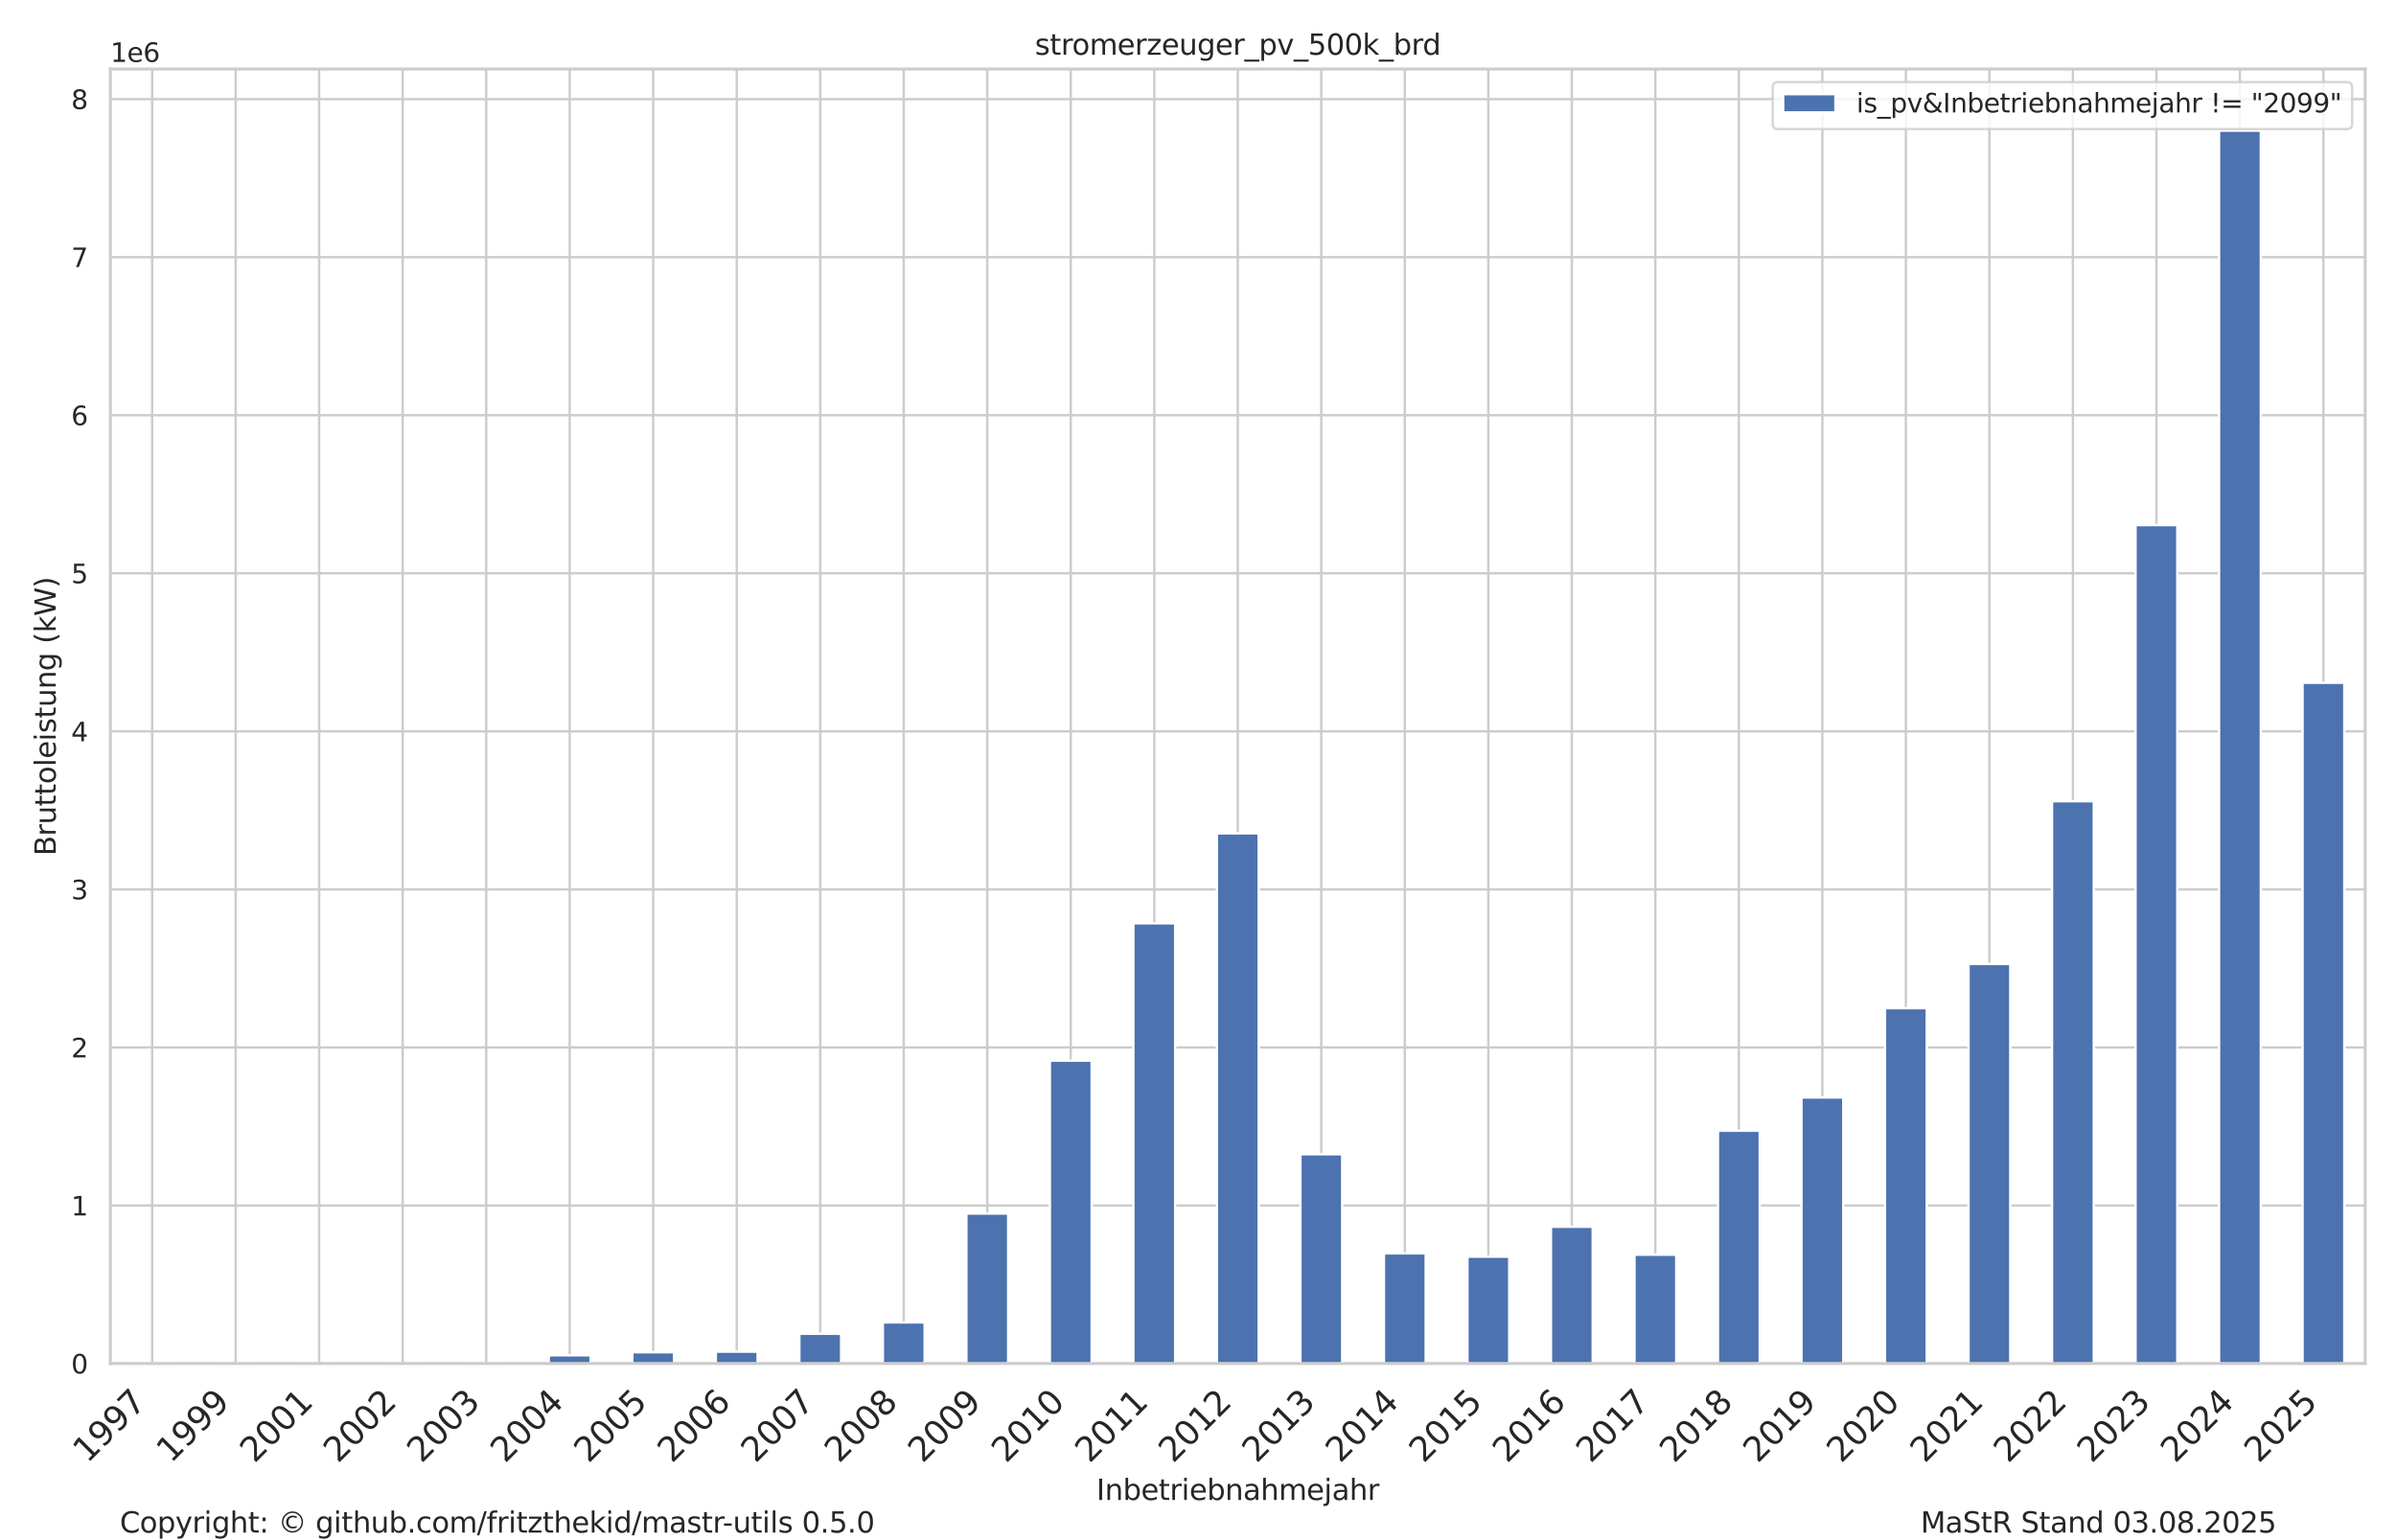 <?xml version="1.0" encoding="UTF-8" standalone="no"?>
<!DOCTYPE svg PUBLIC "-//W3C//DTD SVG 1.1//EN" "http://www.w3.org/Graphics/SVG/1.1/DTD/svg11.dtd">
<svg xmlns:xlink="http://www.w3.org/1999/xlink" width="1008pt" height="648pt" viewBox="0 0 1008 648" xmlns="http://www.w3.org/2000/svg" version="1.1">
 <defs>
  <style type="text/css">*{stroke-linejoin: round; stroke-linecap: butt}</style>
 </defs>
 <g id="figure_1">
  <g id="patch_1">
   <path d="M 0 648  L 1008 648  L 1008 0  L 0 0  z " style="fill: #ffffff"/>
  </g>
  <g id="axes_1">
   <g id="patch_2">
    <path d="M 46.44 573.705  L 995.04 573.705  L 995.04 29.04  L 46.44 29.04  z " style="fill: #ffffff"/>
   </g>
   <g id="matplotlib.axis_1">
    <g id="xtick_1">
     <g id="line2d_1">
      <path d="M 64.007 573.705  L 64.007 29.04  " clip-path="url(#p745d08aa2e)" style="fill: none; stroke: #cccccc; stroke-linecap: round"/>
     </g>
     <g id="text_1">
      <!-- 1997 -->
      <g style="fill: #262626" transform="translate(36.754 615.922) rotate(-45) scale(0.14 -0.14)">
       <defs>
        <path id="DejaVuSans-31" d="M 794 531  L 1825 531  L 1825 4091  L 703 3866  L 703 4441  L 1819 4666  L 2450 4666  L 2450 531  L 3481 531  L 3481 0  L 794 0  L 794 531  z " transform="scale(0.016)"/>
        <path id="DejaVuSans-39" d="M 703 97  L 703 672  Q 941 559 1184 500  Q 1428 441 1663 441  Q 2288 441 2617 861  Q 2947 1281 2994 2138  Q 2813 1869 2534 1725  Q 2256 1581 1919 1581  Q 1219 1581 811 2004  Q 403 2428 403 3163  Q 403 3881 828 4315  Q 1253 4750 1959 4750  Q 2769 4750 3195 4129  Q 3622 3509 3622 2328  Q 3622 1225 3098 567  Q 2575 -91 1691 -91  Q 1453 -91 1209 -44  Q 966 3 703 97  z M 1959 2075  Q 2384 2075 2632 2365  Q 2881 2656 2881 3163  Q 2881 3666 2632 3958  Q 2384 4250 1959 4250  Q 1534 4250 1286 3958  Q 1038 3666 1038 3163  Q 1038 2656 1286 2365  Q 1534 2075 1959 2075  z " transform="scale(0.016)"/>
        <path id="DejaVuSans-37" d="M 525 4666  L 3525 4666  L 3525 4397  L 1831 0  L 1172 0  L 2766 4134  L 525 4134  L 525 4666  z " transform="scale(0.016)"/>
       </defs>
       <use xlink:href="#DejaVuSans-31"/>
       <use xlink:href="#DejaVuSans-39" transform="translate(63.623 0)"/>
       <use xlink:href="#DejaVuSans-39" transform="translate(127.246 0)"/>
       <use xlink:href="#DejaVuSans-37" transform="translate(190.869 0)"/>
      </g>
     </g>
    </g>
    <g id="xtick_2">
     <g id="line2d_2">
      <path d="M 99.14 573.705  L 99.14 29.04  " clip-path="url(#p745d08aa2e)" style="fill: none; stroke: #cccccc; stroke-linecap: round"/>
     </g>
     <g id="text_2">
      <!-- 1999 -->
      <g style="fill: #262626" transform="translate(71.887 615.922) rotate(-45) scale(0.14 -0.14)">
       <use xlink:href="#DejaVuSans-31"/>
       <use xlink:href="#DejaVuSans-39" transform="translate(63.623 0)"/>
       <use xlink:href="#DejaVuSans-39" transform="translate(127.246 0)"/>
       <use xlink:href="#DejaVuSans-39" transform="translate(190.869 0)"/>
      </g>
     </g>
    </g>
    <g id="xtick_3">
     <g id="line2d_3">
      <path d="M 134.273 573.705  L 134.273 29.04  " clip-path="url(#p745d08aa2e)" style="fill: none; stroke: #cccccc; stroke-linecap: round"/>
     </g>
     <g id="text_3">
      <!-- 2001 -->
      <g style="fill: #262626" transform="translate(107.02 615.922) rotate(-45) scale(0.14 -0.14)">
       <defs>
        <path id="DejaVuSans-32" d="M 1228 531  L 3431 531  L 3431 0  L 469 0  L 469 531  Q 828 903 1448 1529  Q 2069 2156 2228 2338  Q 2531 2678 2651 2914  Q 2772 3150 2772 3378  Q 2772 3750 2511 3984  Q 2250 4219 1831 4219  Q 1534 4219 1204 4116  Q 875 4013 500 3803  L 500 4441  Q 881 4594 1212 4672  Q 1544 4750 1819 4750  Q 2544 4750 2975 4387  Q 3406 4025 3406 3419  Q 3406 3131 3298 2873  Q 3191 2616 2906 2266  Q 2828 2175 2409 1742  Q 1991 1309 1228 531  z " transform="scale(0.016)"/>
        <path id="DejaVuSans-30" d="M 2034 4250  Q 1547 4250 1301 3770  Q 1056 3291 1056 2328  Q 1056 1369 1301 889  Q 1547 409 2034 409  Q 2525 409 2770 889  Q 3016 1369 3016 2328  Q 3016 3291 2770 3770  Q 2525 4250 2034 4250  z M 2034 4750  Q 2819 4750 3233 4129  Q 3647 3509 3647 2328  Q 3647 1150 3233 529  Q 2819 -91 2034 -91  Q 1250 -91 836 529  Q 422 1150 422 2328  Q 422 3509 836 4129  Q 1250 4750 2034 4750  z " transform="scale(0.016)"/>
       </defs>
       <use xlink:href="#DejaVuSans-32"/>
       <use xlink:href="#DejaVuSans-30" transform="translate(63.623 0)"/>
       <use xlink:href="#DejaVuSans-30" transform="translate(127.246 0)"/>
       <use xlink:href="#DejaVuSans-31" transform="translate(190.869 0)"/>
      </g>
     </g>
    </g>
    <g id="xtick_4">
     <g id="line2d_4">
      <path d="M 169.407 573.705  L 169.407 29.04  " clip-path="url(#p745d08aa2e)" style="fill: none; stroke: #cccccc; stroke-linecap: round"/>
     </g>
     <g id="text_4">
      <!-- 2002 -->
      <g style="fill: #262626" transform="translate(142.154 615.922) rotate(-45) scale(0.14 -0.14)">
       <use xlink:href="#DejaVuSans-32"/>
       <use xlink:href="#DejaVuSans-30" transform="translate(63.623 0)"/>
       <use xlink:href="#DejaVuSans-30" transform="translate(127.246 0)"/>
       <use xlink:href="#DejaVuSans-32" transform="translate(190.869 0)"/>
      </g>
     </g>
    </g>
    <g id="xtick_5">
     <g id="line2d_5">
      <path d="M 204.54 573.705  L 204.54 29.04  " clip-path="url(#p745d08aa2e)" style="fill: none; stroke: #cccccc; stroke-linecap: round"/>
     </g>
     <g id="text_5">
      <!-- 2003 -->
      <g style="fill: #262626" transform="translate(177.287 615.922) rotate(-45) scale(0.14 -0.14)">
       <defs>
        <path id="DejaVuSans-33" d="M 2597 2516  Q 3050 2419 3304 2112  Q 3559 1806 3559 1356  Q 3559 666 3084 287  Q 2609 -91 1734 -91  Q 1441 -91 1130 -33  Q 819 25 488 141  L 488 750  Q 750 597 1062 519  Q 1375 441 1716 441  Q 2309 441 2620 675  Q 2931 909 2931 1356  Q 2931 1769 2642 2001  Q 2353 2234 1838 2234  L 1294 2234  L 1294 2753  L 1863 2753  Q 2328 2753 2575 2939  Q 2822 3125 2822 3475  Q 2822 3834 2567 4026  Q 2313 4219 1838 4219  Q 1578 4219 1281 4162  Q 984 4106 628 3988  L 628 4550  Q 988 4650 1302 4700  Q 1616 4750 1894 4750  Q 2613 4750 3031 4423  Q 3450 4097 3450 3541  Q 3450 3153 3228 2886  Q 3006 2619 2597 2516  z " transform="scale(0.016)"/>
       </defs>
       <use xlink:href="#DejaVuSans-32"/>
       <use xlink:href="#DejaVuSans-30" transform="translate(63.623 0)"/>
       <use xlink:href="#DejaVuSans-30" transform="translate(127.246 0)"/>
       <use xlink:href="#DejaVuSans-33" transform="translate(190.869 0)"/>
      </g>
     </g>
    </g>
    <g id="xtick_6">
     <g id="line2d_6">
      <path d="M 239.673 573.705  L 239.673 29.04  " clip-path="url(#p745d08aa2e)" style="fill: none; stroke: #cccccc; stroke-linecap: round"/>
     </g>
     <g id="text_6">
      <!-- 2004 -->
      <g style="fill: #262626" transform="translate(212.42 615.922) rotate(-45) scale(0.14 -0.14)">
       <defs>
        <path id="DejaVuSans-34" d="M 2419 4116  L 825 1625  L 2419 1625  L 2419 4116  z M 2253 4666  L 3047 4666  L 3047 1625  L 3713 1625  L 3713 1100  L 3047 1100  L 3047 0  L 2419 0  L 2419 1100  L 313 1100  L 313 1709  L 2253 4666  z " transform="scale(0.016)"/>
       </defs>
       <use xlink:href="#DejaVuSans-32"/>
       <use xlink:href="#DejaVuSans-30" transform="translate(63.623 0)"/>
       <use xlink:href="#DejaVuSans-30" transform="translate(127.246 0)"/>
       <use xlink:href="#DejaVuSans-34" transform="translate(190.869 0)"/>
      </g>
     </g>
    </g>
    <g id="xtick_7">
     <g id="line2d_7">
      <path d="M 274.807 573.705  L 274.807 29.04  " clip-path="url(#p745d08aa2e)" style="fill: none; stroke: #cccccc; stroke-linecap: round"/>
     </g>
     <g id="text_7">
      <!-- 2005 -->
      <g style="fill: #262626" transform="translate(247.554 615.922) rotate(-45) scale(0.14 -0.14)">
       <defs>
        <path id="DejaVuSans-35" d="M 691 4666  L 3169 4666  L 3169 4134  L 1269 4134  L 1269 2991  Q 1406 3038 1543 3061  Q 1681 3084 1819 3084  Q 2600 3084 3056 2656  Q 3513 2228 3513 1497  Q 3513 744 3044 326  Q 2575 -91 1722 -91  Q 1428 -91 1123 -41  Q 819 9 494 109  L 494 744  Q 775 591 1075 516  Q 1375 441 1709 441  Q 2250 441 2565 725  Q 2881 1009 2881 1497  Q 2881 1984 2565 2268  Q 2250 2553 1709 2553  Q 1456 2553 1204 2497  Q 953 2441 691 2322  L 691 4666  z " transform="scale(0.016)"/>
       </defs>
       <use xlink:href="#DejaVuSans-32"/>
       <use xlink:href="#DejaVuSans-30" transform="translate(63.623 0)"/>
       <use xlink:href="#DejaVuSans-30" transform="translate(127.246 0)"/>
       <use xlink:href="#DejaVuSans-35" transform="translate(190.869 0)"/>
      </g>
     </g>
    </g>
    <g id="xtick_8">
     <g id="line2d_8">
      <path d="M 309.94 573.705  L 309.94 29.04  " clip-path="url(#p745d08aa2e)" style="fill: none; stroke: #cccccc; stroke-linecap: round"/>
     </g>
     <g id="text_8">
      <!-- 2006 -->
      <g style="fill: #262626" transform="translate(282.687 615.922) rotate(-45) scale(0.14 -0.14)">
       <defs>
        <path id="DejaVuSans-36" d="M 2113 2584  Q 1688 2584 1439 2293  Q 1191 2003 1191 1497  Q 1191 994 1439 701  Q 1688 409 2113 409  Q 2538 409 2786 701  Q 3034 994 3034 1497  Q 3034 2003 2786 2293  Q 2538 2584 2113 2584  z M 3366 4563  L 3366 3988  Q 3128 4100 2886 4159  Q 2644 4219 2406 4219  Q 1781 4219 1451 3797  Q 1122 3375 1075 2522  Q 1259 2794 1537 2939  Q 1816 3084 2150 3084  Q 2853 3084 3261 2657  Q 3669 2231 3669 1497  Q 3669 778 3244 343  Q 2819 -91 2113 -91  Q 1303 -91 875 529  Q 447 1150 447 2328  Q 447 3434 972 4092  Q 1497 4750 2381 4750  Q 2619 4750 2861 4703  Q 3103 4656 3366 4563  z " transform="scale(0.016)"/>
       </defs>
       <use xlink:href="#DejaVuSans-32"/>
       <use xlink:href="#DejaVuSans-30" transform="translate(63.623 0)"/>
       <use xlink:href="#DejaVuSans-30" transform="translate(127.246 0)"/>
       <use xlink:href="#DejaVuSans-36" transform="translate(190.869 0)"/>
      </g>
     </g>
    </g>
    <g id="xtick_9">
     <g id="line2d_9">
      <path d="M 345.073 573.705  L 345.073 29.04  " clip-path="url(#p745d08aa2e)" style="fill: none; stroke: #cccccc; stroke-linecap: round"/>
     </g>
     <g id="text_9">
      <!-- 2007 -->
      <g style="fill: #262626" transform="translate(317.82 615.922) rotate(-45) scale(0.14 -0.14)">
       <use xlink:href="#DejaVuSans-32"/>
       <use xlink:href="#DejaVuSans-30" transform="translate(63.623 0)"/>
       <use xlink:href="#DejaVuSans-30" transform="translate(127.246 0)"/>
       <use xlink:href="#DejaVuSans-37" transform="translate(190.869 0)"/>
      </g>
     </g>
    </g>
    <g id="xtick_10">
     <g id="line2d_10">
      <path d="M 380.207 573.705  L 380.207 29.04  " clip-path="url(#p745d08aa2e)" style="fill: none; stroke: #cccccc; stroke-linecap: round"/>
     </g>
     <g id="text_10">
      <!-- 2008 -->
      <g style="fill: #262626" transform="translate(352.954 615.922) rotate(-45) scale(0.14 -0.14)">
       <defs>
        <path id="DejaVuSans-38" d="M 2034 2216  Q 1584 2216 1326 1975  Q 1069 1734 1069 1313  Q 1069 891 1326 650  Q 1584 409 2034 409  Q 2484 409 2743 651  Q 3003 894 3003 1313  Q 3003 1734 2745 1975  Q 2488 2216 2034 2216  z M 1403 2484  Q 997 2584 770 2862  Q 544 3141 544 3541  Q 544 4100 942 4425  Q 1341 4750 2034 4750  Q 2731 4750 3128 4425  Q 3525 4100 3525 3541  Q 3525 3141 3298 2862  Q 3072 2584 2669 2484  Q 3125 2378 3379 2068  Q 3634 1759 3634 1313  Q 3634 634 3220 271  Q 2806 -91 2034 -91  Q 1263 -91 848 271  Q 434 634 434 1313  Q 434 1759 690 2068  Q 947 2378 1403 2484  z M 1172 3481  Q 1172 3119 1398 2916  Q 1625 2713 2034 2713  Q 2441 2713 2670 2916  Q 2900 3119 2900 3481  Q 2900 3844 2670 4047  Q 2441 4250 2034 4250  Q 1625 4250 1398 4047  Q 1172 3844 1172 3481  z " transform="scale(0.016)"/>
       </defs>
       <use xlink:href="#DejaVuSans-32"/>
       <use xlink:href="#DejaVuSans-30" transform="translate(63.623 0)"/>
       <use xlink:href="#DejaVuSans-30" transform="translate(127.246 0)"/>
       <use xlink:href="#DejaVuSans-38" transform="translate(190.869 0)"/>
      </g>
     </g>
    </g>
    <g id="xtick_11">
     <g id="line2d_11">
      <path d="M 415.34 573.705  L 415.34 29.04  " clip-path="url(#p745d08aa2e)" style="fill: none; stroke: #cccccc; stroke-linecap: round"/>
     </g>
     <g id="text_11">
      <!-- 2009 -->
      <g style="fill: #262626" transform="translate(388.087 615.922) rotate(-45) scale(0.14 -0.14)">
       <use xlink:href="#DejaVuSans-32"/>
       <use xlink:href="#DejaVuSans-30" transform="translate(63.623 0)"/>
       <use xlink:href="#DejaVuSans-30" transform="translate(127.246 0)"/>
       <use xlink:href="#DejaVuSans-39" transform="translate(190.869 0)"/>
      </g>
     </g>
    </g>
    <g id="xtick_12">
     <g id="line2d_12">
      <path d="M 450.473 573.705  L 450.473 29.04  " clip-path="url(#p745d08aa2e)" style="fill: none; stroke: #cccccc; stroke-linecap: round"/>
     </g>
     <g id="text_12">
      <!-- 2010 -->
      <g style="fill: #262626" transform="translate(423.22 615.922) rotate(-45) scale(0.14 -0.14)">
       <use xlink:href="#DejaVuSans-32"/>
       <use xlink:href="#DejaVuSans-30" transform="translate(63.623 0)"/>
       <use xlink:href="#DejaVuSans-31" transform="translate(127.246 0)"/>
       <use xlink:href="#DejaVuSans-30" transform="translate(190.869 0)"/>
      </g>
     </g>
    </g>
    <g id="xtick_13">
     <g id="line2d_13">
      <path d="M 485.607 573.705  L 485.607 29.04  " clip-path="url(#p745d08aa2e)" style="fill: none; stroke: #cccccc; stroke-linecap: round"/>
     </g>
     <g id="text_13">
      <!-- 2011 -->
      <g style="fill: #262626" transform="translate(458.354 615.922) rotate(-45) scale(0.14 -0.14)">
       <use xlink:href="#DejaVuSans-32"/>
       <use xlink:href="#DejaVuSans-30" transform="translate(63.623 0)"/>
       <use xlink:href="#DejaVuSans-31" transform="translate(127.246 0)"/>
       <use xlink:href="#DejaVuSans-31" transform="translate(190.869 0)"/>
      </g>
     </g>
    </g>
    <g id="xtick_14">
     <g id="line2d_14">
      <path d="M 520.74 573.705  L 520.74 29.04  " clip-path="url(#p745d08aa2e)" style="fill: none; stroke: #cccccc; stroke-linecap: round"/>
     </g>
     <g id="text_14">
      <!-- 2012 -->
      <g style="fill: #262626" transform="translate(493.487 615.922) rotate(-45) scale(0.14 -0.14)">
       <use xlink:href="#DejaVuSans-32"/>
       <use xlink:href="#DejaVuSans-30" transform="translate(63.623 0)"/>
       <use xlink:href="#DejaVuSans-31" transform="translate(127.246 0)"/>
       <use xlink:href="#DejaVuSans-32" transform="translate(190.869 0)"/>
      </g>
     </g>
    </g>
    <g id="xtick_15">
     <g id="line2d_15">
      <path d="M 555.873 573.705  L 555.873 29.04  " clip-path="url(#p745d08aa2e)" style="fill: none; stroke: #cccccc; stroke-linecap: round"/>
     </g>
     <g id="text_15">
      <!-- 2013 -->
      <g style="fill: #262626" transform="translate(528.62 615.922) rotate(-45) scale(0.14 -0.14)">
       <use xlink:href="#DejaVuSans-32"/>
       <use xlink:href="#DejaVuSans-30" transform="translate(63.623 0)"/>
       <use xlink:href="#DejaVuSans-31" transform="translate(127.246 0)"/>
       <use xlink:href="#DejaVuSans-33" transform="translate(190.869 0)"/>
      </g>
     </g>
    </g>
    <g id="xtick_16">
     <g id="line2d_16">
      <path d="M 591.007 573.705  L 591.007 29.04  " clip-path="url(#p745d08aa2e)" style="fill: none; stroke: #cccccc; stroke-linecap: round"/>
     </g>
     <g id="text_16">
      <!-- 2014 -->
      <g style="fill: #262626" transform="translate(563.754 615.922) rotate(-45) scale(0.14 -0.14)">
       <use xlink:href="#DejaVuSans-32"/>
       <use xlink:href="#DejaVuSans-30" transform="translate(63.623 0)"/>
       <use xlink:href="#DejaVuSans-31" transform="translate(127.246 0)"/>
       <use xlink:href="#DejaVuSans-34" transform="translate(190.869 0)"/>
      </g>
     </g>
    </g>
    <g id="xtick_17">
     <g id="line2d_17">
      <path d="M 626.14 573.705  L 626.14 29.04  " clip-path="url(#p745d08aa2e)" style="fill: none; stroke: #cccccc; stroke-linecap: round"/>
     </g>
     <g id="text_17">
      <!-- 2015 -->
      <g style="fill: #262626" transform="translate(598.887 615.922) rotate(-45) scale(0.14 -0.14)">
       <use xlink:href="#DejaVuSans-32"/>
       <use xlink:href="#DejaVuSans-30" transform="translate(63.623 0)"/>
       <use xlink:href="#DejaVuSans-31" transform="translate(127.246 0)"/>
       <use xlink:href="#DejaVuSans-35" transform="translate(190.869 0)"/>
      </g>
     </g>
    </g>
    <g id="xtick_18">
     <g id="line2d_18">
      <path d="M 661.273 573.705  L 661.273 29.04  " clip-path="url(#p745d08aa2e)" style="fill: none; stroke: #cccccc; stroke-linecap: round"/>
     </g>
     <g id="text_18">
      <!-- 2016 -->
      <g style="fill: #262626" transform="translate(634.02 615.922) rotate(-45) scale(0.14 -0.14)">
       <use xlink:href="#DejaVuSans-32"/>
       <use xlink:href="#DejaVuSans-30" transform="translate(63.623 0)"/>
       <use xlink:href="#DejaVuSans-31" transform="translate(127.246 0)"/>
       <use xlink:href="#DejaVuSans-36" transform="translate(190.869 0)"/>
      </g>
     </g>
    </g>
    <g id="xtick_19">
     <g id="line2d_19">
      <path d="M 696.407 573.705  L 696.407 29.04  " clip-path="url(#p745d08aa2e)" style="fill: none; stroke: #cccccc; stroke-linecap: round"/>
     </g>
     <g id="text_19">
      <!-- 2017 -->
      <g style="fill: #262626" transform="translate(669.154 615.922) rotate(-45) scale(0.14 -0.14)">
       <use xlink:href="#DejaVuSans-32"/>
       <use xlink:href="#DejaVuSans-30" transform="translate(63.623 0)"/>
       <use xlink:href="#DejaVuSans-31" transform="translate(127.246 0)"/>
       <use xlink:href="#DejaVuSans-37" transform="translate(190.869 0)"/>
      </g>
     </g>
    </g>
    <g id="xtick_20">
     <g id="line2d_20">
      <path d="M 731.54 573.705  L 731.54 29.04  " clip-path="url(#p745d08aa2e)" style="fill: none; stroke: #cccccc; stroke-linecap: round"/>
     </g>
     <g id="text_20">
      <!-- 2018 -->
      <g style="fill: #262626" transform="translate(704.287 615.922) rotate(-45) scale(0.14 -0.14)">
       <use xlink:href="#DejaVuSans-32"/>
       <use xlink:href="#DejaVuSans-30" transform="translate(63.623 0)"/>
       <use xlink:href="#DejaVuSans-31" transform="translate(127.246 0)"/>
       <use xlink:href="#DejaVuSans-38" transform="translate(190.869 0)"/>
      </g>
     </g>
    </g>
    <g id="xtick_21">
     <g id="line2d_21">
      <path d="M 766.673 573.705  L 766.673 29.04  " clip-path="url(#p745d08aa2e)" style="fill: none; stroke: #cccccc; stroke-linecap: round"/>
     </g>
     <g id="text_21">
      <!-- 2019 -->
      <g style="fill: #262626" transform="translate(739.42 615.922) rotate(-45) scale(0.14 -0.14)">
       <use xlink:href="#DejaVuSans-32"/>
       <use xlink:href="#DejaVuSans-30" transform="translate(63.623 0)"/>
       <use xlink:href="#DejaVuSans-31" transform="translate(127.246 0)"/>
       <use xlink:href="#DejaVuSans-39" transform="translate(190.869 0)"/>
      </g>
     </g>
    </g>
    <g id="xtick_22">
     <g id="line2d_22">
      <path d="M 801.807 573.705  L 801.807 29.04  " clip-path="url(#p745d08aa2e)" style="fill: none; stroke: #cccccc; stroke-linecap: round"/>
     </g>
     <g id="text_22">
      <!-- 2020 -->
      <g style="fill: #262626" transform="translate(774.554 615.922) rotate(-45) scale(0.14 -0.14)">
       <use xlink:href="#DejaVuSans-32"/>
       <use xlink:href="#DejaVuSans-30" transform="translate(63.623 0)"/>
       <use xlink:href="#DejaVuSans-32" transform="translate(127.246 0)"/>
       <use xlink:href="#DejaVuSans-30" transform="translate(190.869 0)"/>
      </g>
     </g>
    </g>
    <g id="xtick_23">
     <g id="line2d_23">
      <path d="M 836.94 573.705  L 836.94 29.04  " clip-path="url(#p745d08aa2e)" style="fill: none; stroke: #cccccc; stroke-linecap: round"/>
     </g>
     <g id="text_23">
      <!-- 2021 -->
      <g style="fill: #262626" transform="translate(809.687 615.922) rotate(-45) scale(0.14 -0.14)">
       <use xlink:href="#DejaVuSans-32"/>
       <use xlink:href="#DejaVuSans-30" transform="translate(63.623 0)"/>
       <use xlink:href="#DejaVuSans-32" transform="translate(127.246 0)"/>
       <use xlink:href="#DejaVuSans-31" transform="translate(190.869 0)"/>
      </g>
     </g>
    </g>
    <g id="xtick_24">
     <g id="line2d_24">
      <path d="M 872.073 573.705  L 872.073 29.04  " clip-path="url(#p745d08aa2e)" style="fill: none; stroke: #cccccc; stroke-linecap: round"/>
     </g>
     <g id="text_24">
      <!-- 2022 -->
      <g style="fill: #262626" transform="translate(844.82 615.922) rotate(-45) scale(0.14 -0.14)">
       <use xlink:href="#DejaVuSans-32"/>
       <use xlink:href="#DejaVuSans-30" transform="translate(63.623 0)"/>
       <use xlink:href="#DejaVuSans-32" transform="translate(127.246 0)"/>
       <use xlink:href="#DejaVuSans-32" transform="translate(190.869 0)"/>
      </g>
     </g>
    </g>
    <g id="xtick_25">
     <g id="line2d_25">
      <path d="M 907.207 573.705  L 907.207 29.04  " clip-path="url(#p745d08aa2e)" style="fill: none; stroke: #cccccc; stroke-linecap: round"/>
     </g>
     <g id="text_25">
      <!-- 2023 -->
      <g style="fill: #262626" transform="translate(879.954 615.922) rotate(-45) scale(0.14 -0.14)">
       <use xlink:href="#DejaVuSans-32"/>
       <use xlink:href="#DejaVuSans-30" transform="translate(63.623 0)"/>
       <use xlink:href="#DejaVuSans-32" transform="translate(127.246 0)"/>
       <use xlink:href="#DejaVuSans-33" transform="translate(190.869 0)"/>
      </g>
     </g>
    </g>
    <g id="xtick_26">
     <g id="line2d_26">
      <path d="M 942.34 573.705  L 942.34 29.04  " clip-path="url(#p745d08aa2e)" style="fill: none; stroke: #cccccc; stroke-linecap: round"/>
     </g>
     <g id="text_26">
      <!-- 2024 -->
      <g style="fill: #262626" transform="translate(915.087 615.922) rotate(-45) scale(0.14 -0.14)">
       <use xlink:href="#DejaVuSans-32"/>
       <use xlink:href="#DejaVuSans-30" transform="translate(63.623 0)"/>
       <use xlink:href="#DejaVuSans-32" transform="translate(127.246 0)"/>
       <use xlink:href="#DejaVuSans-34" transform="translate(190.869 0)"/>
      </g>
     </g>
    </g>
    <g id="xtick_27">
     <g id="line2d_27">
      <path d="M 977.473 573.705  L 977.473 29.04  " clip-path="url(#p745d08aa2e)" style="fill: none; stroke: #cccccc; stroke-linecap: round"/>
     </g>
     <g id="text_27">
      <!-- 2025 -->
      <g style="fill: #262626" transform="translate(950.22 615.922) rotate(-45) scale(0.14 -0.14)">
       <use xlink:href="#DejaVuSans-32"/>
       <use xlink:href="#DejaVuSans-30" transform="translate(63.623 0)"/>
       <use xlink:href="#DejaVuSans-32" transform="translate(127.246 0)"/>
       <use xlink:href="#DejaVuSans-35" transform="translate(190.869 0)"/>
      </g>
     </g>
    </g>
    <g id="text_28">
     <!-- Inbetriebnahmejahr -->
     <g style="fill: #262626" transform="translate(461.249 631.099) scale(0.12 -0.12)">
      <defs>
       <path id="DejaVuSans-49" d="M 628 4666  L 1259 4666  L 1259 0  L 628 0  L 628 4666  z " transform="scale(0.016)"/>
       <path id="DejaVuSans-6e" d="M 3513 2113  L 3513 0  L 2938 0  L 2938 2094  Q 2938 2591 2744 2837  Q 2550 3084 2163 3084  Q 1697 3084 1428 2787  Q 1159 2491 1159 1978  L 1159 0  L 581 0  L 581 3500  L 1159 3500  L 1159 2956  Q 1366 3272 1645 3428  Q 1925 3584 2291 3584  Q 2894 3584 3203 3211  Q 3513 2838 3513 2113  z " transform="scale(0.016)"/>
       <path id="DejaVuSans-62" d="M 3116 1747  Q 3116 2381 2855 2742  Q 2594 3103 2138 3103  Q 1681 3103 1420 2742  Q 1159 2381 1159 1747  Q 1159 1113 1420 752  Q 1681 391 2138 391  Q 2594 391 2855 752  Q 3116 1113 3116 1747  z M 1159 2969  Q 1341 3281 1617 3432  Q 1894 3584 2278 3584  Q 2916 3584 3314 3078  Q 3713 2572 3713 1747  Q 3713 922 3314 415  Q 2916 -91 2278 -91  Q 1894 -91 1617 61  Q 1341 213 1159 525  L 1159 0  L 581 0  L 581 4863  L 1159 4863  L 1159 2969  z " transform="scale(0.016)"/>
       <path id="DejaVuSans-65" d="M 3597 1894  L 3597 1613  L 953 1613  Q 991 1019 1311 708  Q 1631 397 2203 397  Q 2534 397 2845 478  Q 3156 559 3463 722  L 3463 178  Q 3153 47 2828 -22  Q 2503 -91 2169 -91  Q 1331 -91 842 396  Q 353 884 353 1716  Q 353 2575 817 3079  Q 1281 3584 2069 3584  Q 2775 3584 3186 3129  Q 3597 2675 3597 1894  z M 3022 2063  Q 3016 2534 2758 2815  Q 2500 3097 2075 3097  Q 1594 3097 1305 2825  Q 1016 2553 972 2059  L 3022 2063  z " transform="scale(0.016)"/>
       <path id="DejaVuSans-74" d="M 1172 4494  L 1172 3500  L 2356 3500  L 2356 3053  L 1172 3053  L 1172 1153  Q 1172 725 1289 603  Q 1406 481 1766 481  L 2356 481  L 2356 0  L 1766 0  Q 1100 0 847 248  Q 594 497 594 1153  L 594 3053  L 172 3053  L 172 3500  L 594 3500  L 594 4494  L 1172 4494  z " transform="scale(0.016)"/>
       <path id="DejaVuSans-72" d="M 2631 2963  Q 2534 3019 2420 3045  Q 2306 3072 2169 3072  Q 1681 3072 1420 2755  Q 1159 2438 1159 1844  L 1159 0  L 581 0  L 581 3500  L 1159 3500  L 1159 2956  Q 1341 3275 1631 3429  Q 1922 3584 2338 3584  Q 2397 3584 2469 3576  Q 2541 3569 2628 3553  L 2631 2963  z " transform="scale(0.016)"/>
       <path id="DejaVuSans-69" d="M 603 3500  L 1178 3500  L 1178 0  L 603 0  L 603 3500  z M 603 4863  L 1178 4863  L 1178 4134  L 603 4134  L 603 4863  z " transform="scale(0.016)"/>
       <path id="DejaVuSans-61" d="M 2194 1759  Q 1497 1759 1228 1600  Q 959 1441 959 1056  Q 959 750 1161 570  Q 1363 391 1709 391  Q 2188 391 2477 730  Q 2766 1069 2766 1631  L 2766 1759  L 2194 1759  z M 3341 1997  L 3341 0  L 2766 0  L 2766 531  Q 2569 213 2275 61  Q 1981 -91 1556 -91  Q 1019 -91 701 211  Q 384 513 384 1019  Q 384 1609 779 1909  Q 1175 2209 1959 2209  L 2766 2209  L 2766 2266  Q 2766 2663 2505 2880  Q 2244 3097 1772 3097  Q 1472 3097 1187 3025  Q 903 2953 641 2809  L 641 3341  Q 956 3463 1253 3523  Q 1550 3584 1831 3584  Q 2591 3584 2966 3190  Q 3341 2797 3341 1997  z " transform="scale(0.016)"/>
       <path id="DejaVuSans-68" d="M 3513 2113  L 3513 0  L 2938 0  L 2938 2094  Q 2938 2591 2744 2837  Q 2550 3084 2163 3084  Q 1697 3084 1428 2787  Q 1159 2491 1159 1978  L 1159 0  L 581 0  L 581 4863  L 1159 4863  L 1159 2956  Q 1366 3272 1645 3428  Q 1925 3584 2291 3584  Q 2894 3584 3203 3211  Q 3513 2838 3513 2113  z " transform="scale(0.016)"/>
       <path id="DejaVuSans-6d" d="M 3328 2828  Q 3544 3216 3844 3400  Q 4144 3584 4550 3584  Q 5097 3584 5394 3201  Q 5691 2819 5691 2113  L 5691 0  L 5113 0  L 5113 2094  Q 5113 2597 4934 2840  Q 4756 3084 4391 3084  Q 3944 3084 3684 2787  Q 3425 2491 3425 1978  L 3425 0  L 2847 0  L 2847 2094  Q 2847 2600 2669 2842  Q 2491 3084 2119 3084  Q 1678 3084 1418 2786  Q 1159 2488 1159 1978  L 1159 0  L 581 0  L 581 3500  L 1159 3500  L 1159 2956  Q 1356 3278 1631 3431  Q 1906 3584 2284 3584  Q 2666 3584 2933 3390  Q 3200 3197 3328 2828  z " transform="scale(0.016)"/>
       <path id="DejaVuSans-6a" d="M 603 3500  L 1178 3500  L 1178 -63  Q 1178 -731 923 -1031  Q 669 -1331 103 -1331  L -116 -1331  L -116 -844  L 38 -844  Q 366 -844 484 -692  Q 603 -541 603 -63  L 603 3500  z M 603 4863  L 1178 4863  L 1178 4134  L 603 4134  L 603 4863  z " transform="scale(0.016)"/>
      </defs>
      <use xlink:href="#DejaVuSans-49"/>
      <use xlink:href="#DejaVuSans-6e" transform="translate(29.492 0)"/>
      <use xlink:href="#DejaVuSans-62" transform="translate(92.871 0)"/>
      <use xlink:href="#DejaVuSans-65" transform="translate(156.348 0)"/>
      <use xlink:href="#DejaVuSans-74" transform="translate(217.871 0)"/>
      <use xlink:href="#DejaVuSans-72" transform="translate(257.08 0)"/>
      <use xlink:href="#DejaVuSans-69" transform="translate(298.193 0)"/>
      <use xlink:href="#DejaVuSans-65" transform="translate(325.977 0)"/>
      <use xlink:href="#DejaVuSans-62" transform="translate(387.5 0)"/>
      <use xlink:href="#DejaVuSans-6e" transform="translate(450.977 0)"/>
      <use xlink:href="#DejaVuSans-61" transform="translate(514.355 0)"/>
      <use xlink:href="#DejaVuSans-68" transform="translate(575.635 0)"/>
      <use xlink:href="#DejaVuSans-6d" transform="translate(639.014 0)"/>
      <use xlink:href="#DejaVuSans-65" transform="translate(736.426 0)"/>
      <use xlink:href="#DejaVuSans-6a" transform="translate(797.949 0)"/>
      <use xlink:href="#DejaVuSans-61" transform="translate(825.732 0)"/>
      <use xlink:href="#DejaVuSans-68" transform="translate(887.012 0)"/>
      <use xlink:href="#DejaVuSans-72" transform="translate(950.391 0)"/>
     </g>
    </g>
   </g>
   <g id="matplotlib.axis_2">
    <g id="ytick_1">
     <g id="line2d_28">
      <path d="M 46.44 573.705  L 995.04 573.705  " clip-path="url(#p745d08aa2e)" style="fill: none; stroke: #cccccc; stroke-linecap: round"/>
     </g>
     <g id="text_29">
      <!-- 0 -->
      <g style="fill: #262626" transform="translate(29.941 577.885) scale(0.11 -0.11)">
       <use xlink:href="#DejaVuSans-30"/>
      </g>
     </g>
    </g>
    <g id="ytick_2">
     <g id="line2d_29">
      <path d="M 46.44 507.205  L 995.04 507.205  " clip-path="url(#p745d08aa2e)" style="fill: none; stroke: #cccccc; stroke-linecap: round"/>
     </g>
     <g id="text_30">
      <!-- 1 -->
      <g style="fill: #262626" transform="translate(29.941 511.384) scale(0.11 -0.11)">
       <use xlink:href="#DejaVuSans-31"/>
      </g>
     </g>
    </g>
    <g id="ytick_3">
     <g id="line2d_30">
      <path d="M 46.44 440.704  L 995.04 440.704  " clip-path="url(#p745d08aa2e)" style="fill: none; stroke: #cccccc; stroke-linecap: round"/>
     </g>
     <g id="text_31">
      <!-- 2 -->
      <g style="fill: #262626" transform="translate(29.941 444.883) scale(0.11 -0.11)">
       <use xlink:href="#DejaVuSans-32"/>
      </g>
     </g>
    </g>
    <g id="ytick_4">
     <g id="line2d_31">
      <path d="M 46.44 374.203  L 995.04 374.203  " clip-path="url(#p745d08aa2e)" style="fill: none; stroke: #cccccc; stroke-linecap: round"/>
     </g>
     <g id="text_32">
      <!-- 3 -->
      <g style="fill: #262626" transform="translate(29.941 378.382) scale(0.11 -0.11)">
       <use xlink:href="#DejaVuSans-33"/>
      </g>
     </g>
    </g>
    <g id="ytick_5">
     <g id="line2d_32">
      <path d="M 46.44 307.702  L 995.04 307.702  " clip-path="url(#p745d08aa2e)" style="fill: none; stroke: #cccccc; stroke-linecap: round"/>
     </g>
     <g id="text_33">
      <!-- 4 -->
      <g style="fill: #262626" transform="translate(29.941 311.881) scale(0.11 -0.11)">
       <use xlink:href="#DejaVuSans-34"/>
      </g>
     </g>
    </g>
    <g id="ytick_6">
     <g id="line2d_33">
      <path d="M 46.44 241.201  L 995.04 241.201  " clip-path="url(#p745d08aa2e)" style="fill: none; stroke: #cccccc; stroke-linecap: round"/>
     </g>
     <g id="text_34">
      <!-- 5 -->
      <g style="fill: #262626" transform="translate(29.941 245.38) scale(0.11 -0.11)">
       <use xlink:href="#DejaVuSans-35"/>
      </g>
     </g>
    </g>
    <g id="ytick_7">
     <g id="line2d_34">
      <path d="M 46.44 174.7  L 995.04 174.7  " clip-path="url(#p745d08aa2e)" style="fill: none; stroke: #cccccc; stroke-linecap: round"/>
     </g>
     <g id="text_35">
      <!-- 6 -->
      <g style="fill: #262626" transform="translate(29.941 178.879) scale(0.11 -0.11)">
       <use xlink:href="#DejaVuSans-36"/>
      </g>
     </g>
    </g>
    <g id="ytick_8">
     <g id="line2d_35">
      <path d="M 46.44 108.199  L 995.04 108.199  " clip-path="url(#p745d08aa2e)" style="fill: none; stroke: #cccccc; stroke-linecap: round"/>
     </g>
     <g id="text_36">
      <!-- 7 -->
      <g style="fill: #262626" transform="translate(29.941 112.378) scale(0.11 -0.11)">
       <use xlink:href="#DejaVuSans-37"/>
      </g>
     </g>
    </g>
    <g id="ytick_9">
     <g id="line2d_36">
      <path d="M 46.44 41.698  L 995.04 41.698  " clip-path="url(#p745d08aa2e)" style="fill: none; stroke: #cccccc; stroke-linecap: round"/>
     </g>
     <g id="text_37">
      <!-- 8 -->
      <g style="fill: #262626" transform="translate(29.941 45.877) scale(0.11 -0.11)">
       <use xlink:href="#DejaVuSans-38"/>
      </g>
     </g>
    </g>
    <g id="text_38">
     <!-- Bruttoleistung (kW) -->
     <g style="fill: #262626" transform="translate(23.446 360.047) rotate(-90) scale(0.12 -0.12)">
      <defs>
       <path id="DejaVuSans-42" d="M 1259 2228  L 1259 519  L 2272 519  Q 2781 519 3026 730  Q 3272 941 3272 1375  Q 3272 1813 3026 2020  Q 2781 2228 2272 2228  L 1259 2228  z M 1259 4147  L 1259 2741  L 2194 2741  Q 2656 2741 2882 2914  Q 3109 3088 3109 3444  Q 3109 3797 2882 3972  Q 2656 4147 2194 4147  L 1259 4147  z M 628 4666  L 2241 4666  Q 2963 4666 3353 4366  Q 3744 4066 3744 3513  Q 3744 3084 3544 2831  Q 3344 2578 2956 2516  Q 3422 2416 3680 2098  Q 3938 1781 3938 1306  Q 3938 681 3513 340  Q 3088 0 2303 0  L 628 0  L 628 4666  z " transform="scale(0.016)"/>
       <path id="DejaVuSans-75" d="M 544 1381  L 544 3500  L 1119 3500  L 1119 1403  Q 1119 906 1312 657  Q 1506 409 1894 409  Q 2359 409 2629 706  Q 2900 1003 2900 1516  L 2900 3500  L 3475 3500  L 3475 0  L 2900 0  L 2900 538  Q 2691 219 2414 64  Q 2138 -91 1772 -91  Q 1169 -91 856 284  Q 544 659 544 1381  z M 1991 3584  L 1991 3584  z " transform="scale(0.016)"/>
       <path id="DejaVuSans-6f" d="M 1959 3097  Q 1497 3097 1228 2736  Q 959 2375 959 1747  Q 959 1119 1226 758  Q 1494 397 1959 397  Q 2419 397 2687 759  Q 2956 1122 2956 1747  Q 2956 2369 2687 2733  Q 2419 3097 1959 3097  z M 1959 3584  Q 2709 3584 3137 3096  Q 3566 2609 3566 1747  Q 3566 888 3137 398  Q 2709 -91 1959 -91  Q 1206 -91 779 398  Q 353 888 353 1747  Q 353 2609 779 3096  Q 1206 3584 1959 3584  z " transform="scale(0.016)"/>
       <path id="DejaVuSans-6c" d="M 603 4863  L 1178 4863  L 1178 0  L 603 0  L 603 4863  z " transform="scale(0.016)"/>
       <path id="DejaVuSans-73" d="M 2834 3397  L 2834 2853  Q 2591 2978 2328 3040  Q 2066 3103 1784 3103  Q 1356 3103 1142 2972  Q 928 2841 928 2578  Q 928 2378 1081 2264  Q 1234 2150 1697 2047  L 1894 2003  Q 2506 1872 2764 1633  Q 3022 1394 3022 966  Q 3022 478 2636 193  Q 2250 -91 1575 -91  Q 1294 -91 989 -36  Q 684 19 347 128  L 347 722  Q 666 556 975 473  Q 1284 391 1588 391  Q 1994 391 2212 530  Q 2431 669 2431 922  Q 2431 1156 2273 1281  Q 2116 1406 1581 1522  L 1381 1569  Q 847 1681 609 1914  Q 372 2147 372 2553  Q 372 3047 722 3315  Q 1072 3584 1716 3584  Q 2034 3584 2315 3537  Q 2597 3491 2834 3397  z " transform="scale(0.016)"/>
       <path id="DejaVuSans-67" d="M 2906 1791  Q 2906 2416 2648 2759  Q 2391 3103 1925 3103  Q 1463 3103 1205 2759  Q 947 2416 947 1791  Q 947 1169 1205 825  Q 1463 481 1925 481  Q 2391 481 2648 825  Q 2906 1169 2906 1791  z M 3481 434  Q 3481 -459 3084 -895  Q 2688 -1331 1869 -1331  Q 1566 -1331 1297 -1286  Q 1028 -1241 775 -1147  L 775 -588  Q 1028 -725 1275 -790  Q 1522 -856 1778 -856  Q 2344 -856 2625 -561  Q 2906 -266 2906 331  L 2906 616  Q 2728 306 2450 153  Q 2172 0 1784 0  Q 1141 0 747 490  Q 353 981 353 1791  Q 353 2603 747 3093  Q 1141 3584 1784 3584  Q 2172 3584 2450 3431  Q 2728 3278 2906 2969  L 2906 3500  L 3481 3500  L 3481 434  z " transform="scale(0.016)"/>
       <path id="DejaVuSans-20" transform="scale(0.016)"/>
       <path id="DejaVuSans-28" d="M 1984 4856  Q 1566 4138 1362 3434  Q 1159 2731 1159 2009  Q 1159 1288 1364 580  Q 1569 -128 1984 -844  L 1484 -844  Q 1016 -109 783 600  Q 550 1309 550 2009  Q 550 2706 781 3412  Q 1013 4119 1484 4856  L 1984 4856  z " transform="scale(0.016)"/>
       <path id="DejaVuSans-6b" d="M 581 4863  L 1159 4863  L 1159 1991  L 2875 3500  L 3609 3500  L 1753 1863  L 3688 0  L 2938 0  L 1159 1709  L 1159 0  L 581 0  L 581 4863  z " transform="scale(0.016)"/>
       <path id="DejaVuSans-57" d="M 213 4666  L 850 4666  L 1831 722  L 2809 4666  L 3519 4666  L 4500 722  L 5478 4666  L 6119 4666  L 4947 0  L 4153 0  L 3169 4050  L 2175 0  L 1381 0  L 213 4666  z " transform="scale(0.016)"/>
       <path id="DejaVuSans-29" d="M 513 4856  L 1013 4856  Q 1481 4119 1714 3412  Q 1947 2706 1947 2009  Q 1947 1309 1714 600  Q 1481 -109 1013 -844  L 513 -844  Q 928 -128 1133 580  Q 1338 1288 1338 2009  Q 1338 2731 1133 3434  Q 928 4138 513 4856  z " transform="scale(0.016)"/>
      </defs>
      <use xlink:href="#DejaVuSans-42"/>
      <use xlink:href="#DejaVuSans-72" transform="translate(68.604 0)"/>
      <use xlink:href="#DejaVuSans-75" transform="translate(109.717 0)"/>
      <use xlink:href="#DejaVuSans-74" transform="translate(173.096 0)"/>
      <use xlink:href="#DejaVuSans-74" transform="translate(212.305 0)"/>
      <use xlink:href="#DejaVuSans-6f" transform="translate(251.514 0)"/>
      <use xlink:href="#DejaVuSans-6c" transform="translate(312.695 0)"/>
      <use xlink:href="#DejaVuSans-65" transform="translate(340.479 0)"/>
      <use xlink:href="#DejaVuSans-69" transform="translate(402.002 0)"/>
      <use xlink:href="#DejaVuSans-73" transform="translate(429.785 0)"/>
      <use xlink:href="#DejaVuSans-74" transform="translate(481.885 0)"/>
      <use xlink:href="#DejaVuSans-75" transform="translate(521.094 0)"/>
      <use xlink:href="#DejaVuSans-6e" transform="translate(584.473 0)"/>
      <use xlink:href="#DejaVuSans-67" transform="translate(647.852 0)"/>
      <use xlink:href="#DejaVuSans-20" transform="translate(711.328 0)"/>
      <use xlink:href="#DejaVuSans-28" transform="translate(743.115 0)"/>
      <use xlink:href="#DejaVuSans-6b" transform="translate(782.129 0)"/>
      <use xlink:href="#DejaVuSans-57" transform="translate(840.039 0)"/>
      <use xlink:href="#DejaVuSans-29" transform="translate(938.916 0)"/>
     </g>
    </g>
    <g id="text_39">
     <!-- 1e6 -->
     <g style="fill: #262626" transform="translate(46.44 26.04) scale(0.11 -0.11)">
      <use xlink:href="#DejaVuSans-31"/>
      <use xlink:href="#DejaVuSans-65" transform="translate(63.623 0)"/>
      <use xlink:href="#DejaVuSans-36" transform="translate(125.146 0)"/>
     </g>
    </g>
   </g>
   <g id="patch_3">
    <path d="M 55.223 573.705  L 72.79 573.705  L 72.79 573.638  L 55.223 573.638  z " clip-path="url(#p745d08aa2e)" style="fill: #4c72b0; stroke: #ffffff; stroke-linejoin: miter"/>
   </g>
   <g id="patch_4">
    <path d="M 90.357 573.705  L 107.923 573.705  L 107.923 573.639  L 90.357 573.639  z " clip-path="url(#p745d08aa2e)" style="fill: #4c72b0; stroke: #ffffff; stroke-linejoin: miter"/>
   </g>
   <g id="patch_5">
    <path d="M 125.49 573.705  L 143.057 573.705  L 143.057 573.656  L 125.49 573.656  z " clip-path="url(#p745d08aa2e)" style="fill: #4c72b0; stroke: #ffffff; stroke-linejoin: miter"/>
   </g>
   <g id="patch_6">
    <path d="M 160.623 573.705  L 178.19 573.705  L 178.19 573.656  L 160.623 573.656  z " clip-path="url(#p745d08aa2e)" style="fill: #4c72b0; stroke: #ffffff; stroke-linejoin: miter"/>
   </g>
   <g id="patch_7">
    <path d="M 195.757 573.705  L 213.323 573.705  L 213.323 573.639  L 195.757 573.639  z " clip-path="url(#p745d08aa2e)" style="fill: #4c72b0; stroke: #ffffff; stroke-linejoin: miter"/>
   </g>
   <g id="patch_8">
    <path d="M 230.89 573.705  L 248.457 573.705  L 248.457 570.23  L 230.89 570.23  z " clip-path="url(#p745d08aa2e)" style="fill: #4c72b0; stroke: #ffffff; stroke-linejoin: miter"/>
   </g>
   <g id="patch_9">
    <path d="M 266.023 573.705  L 283.59 573.705  L 283.59 568.96  L 266.023 568.96  z " clip-path="url(#p745d08aa2e)" style="fill: #4c72b0; stroke: #ffffff; stroke-linejoin: miter"/>
   </g>
   <g id="patch_10">
    <path d="M 301.157 573.705  L 318.723 573.705  L 318.723 568.717  L 301.157 568.717  z " clip-path="url(#p745d08aa2e)" style="fill: #4c72b0; stroke: #ffffff; stroke-linejoin: miter"/>
   </g>
   <g id="patch_11">
    <path d="M 336.29 573.705  L 353.857 573.705  L 353.857 561.185  L 336.29 561.185  z " clip-path="url(#p745d08aa2e)" style="fill: #4c72b0; stroke: #ffffff; stroke-linejoin: miter"/>
   </g>
   <g id="patch_12">
    <path d="M 371.423 573.705  L 388.99 573.705  L 388.99 556.405  L 371.423 556.405  z " clip-path="url(#p745d08aa2e)" style="fill: #4c72b0; stroke: #ffffff; stroke-linejoin: miter"/>
   </g>
   <g id="patch_13">
    <path d="M 406.557 573.705  L 424.123 573.705  L 424.123 510.607  L 406.557 510.607  z " clip-path="url(#p745d08aa2e)" style="fill: #4c72b0; stroke: #ffffff; stroke-linejoin: miter"/>
   </g>
   <g id="patch_14">
    <path d="M 441.69 573.705  L 459.257 573.705  L 459.257 446.264  L 441.69 446.264  z " clip-path="url(#p745d08aa2e)" style="fill: #4c72b0; stroke: #ffffff; stroke-linejoin: miter"/>
   </g>
   <g id="patch_15">
    <path d="M 476.823 573.705  L 494.39 573.705  L 494.39 388.485  L 476.823 388.485  z " clip-path="url(#p745d08aa2e)" style="fill: #4c72b0; stroke: #ffffff; stroke-linejoin: miter"/>
   </g>
   <g id="patch_16">
    <path d="M 511.957 573.705  L 529.523 573.705  L 529.523 350.641  L 511.957 350.641  z " clip-path="url(#p745d08aa2e)" style="fill: #4c72b0; stroke: #ffffff; stroke-linejoin: miter"/>
   </g>
   <g id="patch_17">
    <path d="M 547.09 573.705  L 564.657 573.705  L 564.657 485.65  L 547.09 485.65  z " clip-path="url(#p745d08aa2e)" style="fill: #4c72b0; stroke: #ffffff; stroke-linejoin: miter"/>
   </g>
   <g id="patch_18">
    <path d="M 582.223 573.705  L 599.79 573.705  L 599.79 527.347  L 582.223 527.347  z " clip-path="url(#p745d08aa2e)" style="fill: #4c72b0; stroke: #ffffff; stroke-linejoin: miter"/>
   </g>
   <g id="patch_19">
    <path d="M 617.357 573.705  L 634.923 573.705  L 634.923 528.73  L 617.357 528.73  z " clip-path="url(#p745d08aa2e)" style="fill: #4c72b0; stroke: #ffffff; stroke-linejoin: miter"/>
   </g>
   <g id="patch_20">
    <path d="M 652.49 573.705  L 670.057 573.705  L 670.057 516.172  L 652.49 516.172  z " clip-path="url(#p745d08aa2e)" style="fill: #4c72b0; stroke: #ffffff; stroke-linejoin: miter"/>
   </g>
   <g id="patch_21">
    <path d="M 687.623 573.705  L 705.19 573.705  L 705.19 527.911  L 687.623 527.911  z " clip-path="url(#p745d08aa2e)" style="fill: #4c72b0; stroke: #ffffff; stroke-linejoin: miter"/>
   </g>
   <g id="patch_22">
    <path d="M 722.757 573.705  L 740.323 573.705  L 740.323 475.729  L 722.757 475.729  z " clip-path="url(#p745d08aa2e)" style="fill: #4c72b0; stroke: #ffffff; stroke-linejoin: miter"/>
   </g>
   <g id="patch_23">
    <path d="M 757.89 573.705  L 775.457 573.705  L 775.457 461.749  L 757.89 461.749  z " clip-path="url(#p745d08aa2e)" style="fill: #4c72b0; stroke: #ffffff; stroke-linejoin: miter"/>
   </g>
   <g id="patch_24">
    <path d="M 793.023 573.705  L 810.59 573.705  L 810.59 424.19  L 793.023 424.19  z " clip-path="url(#p745d08aa2e)" style="fill: #4c72b0; stroke: #ffffff; stroke-linejoin: miter"/>
   </g>
   <g id="patch_25">
    <path d="M 828.157 573.705  L 845.723 573.705  L 845.723 405.577  L 828.157 405.577  z " clip-path="url(#p745d08aa2e)" style="fill: #4c72b0; stroke: #ffffff; stroke-linejoin: miter"/>
   </g>
   <g id="patch_26">
    <path d="M 863.29 573.705  L 880.857 573.705  L 880.857 337.102  L 863.29 337.102  z " clip-path="url(#p745d08aa2e)" style="fill: #4c72b0; stroke: #ffffff; stroke-linejoin: miter"/>
   </g>
   <g id="patch_27">
    <path d="M 898.423 573.705  L 915.99 573.705  L 915.99 220.931  L 898.423 220.931  z " clip-path="url(#p745d08aa2e)" style="fill: #4c72b0; stroke: #ffffff; stroke-linejoin: miter"/>
   </g>
   <g id="patch_28">
    <path d="M 933.557 573.705  L 951.123 573.705  L 951.123 54.976  L 933.557 54.976  z " clip-path="url(#p745d08aa2e)" style="fill: #4c72b0; stroke: #ffffff; stroke-linejoin: miter"/>
   </g>
   <g id="patch_29">
    <path d="M 968.69 573.705  L 986.257 573.705  L 986.257 287.291  L 968.69 287.291  z " clip-path="url(#p745d08aa2e)" style="fill: #4c72b0; stroke: #ffffff; stroke-linejoin: miter"/>
   </g>
   <g id="patch_30">
    <path d="M 46.44 573.705  L 46.44 29.04  " style="fill: none; stroke: #cccccc; stroke-width: 1.25; stroke-linejoin: miter; stroke-linecap: square"/>
   </g>
   <g id="patch_31">
    <path d="M 995.04 573.705  L 995.04 29.04  " style="fill: none; stroke: #cccccc; stroke-width: 1.25; stroke-linejoin: miter; stroke-linecap: square"/>
   </g>
   <g id="patch_32">
    <path d="M 46.44 573.705  L 995.04 573.705  " style="fill: none; stroke: #cccccc; stroke-width: 1.25; stroke-linejoin: miter; stroke-linecap: square"/>
   </g>
   <g id="patch_33">
    <path d="M 46.44 29.04  L 995.04 29.04  " style="fill: none; stroke: #cccccc; stroke-width: 1.25; stroke-linejoin: miter; stroke-linecap: square"/>
   </g>
   <g id="text_40">
    <!-- stromerzeuger_pv_500k_brd -->
    <g style="fill: #262626" transform="translate(435.379 23.04) scale(0.12 -0.12)">
     <defs>
      <path id="DejaVuSans-7a" d="M 353 3500  L 3084 3500  L 3084 2975  L 922 459  L 3084 459  L 3084 0  L 275 0  L 275 525  L 2438 3041  L 353 3041  L 353 3500  z " transform="scale(0.016)"/>
      <path id="DejaVuSans-5f" d="M 3263 -1063  L 3263 -1509  L -63 -1509  L -63 -1063  L 3263 -1063  z " transform="scale(0.016)"/>
      <path id="DejaVuSans-70" d="M 1159 525  L 1159 -1331  L 581 -1331  L 581 3500  L 1159 3500  L 1159 2969  Q 1341 3281 1617 3432  Q 1894 3584 2278 3584  Q 2916 3584 3314 3078  Q 3713 2572 3713 1747  Q 3713 922 3314 415  Q 2916 -91 2278 -91  Q 1894 -91 1617 61  Q 1341 213 1159 525  z M 3116 1747  Q 3116 2381 2855 2742  Q 2594 3103 2138 3103  Q 1681 3103 1420 2742  Q 1159 2381 1159 1747  Q 1159 1113 1420 752  Q 1681 391 2138 391  Q 2594 391 2855 752  Q 3116 1113 3116 1747  z " transform="scale(0.016)"/>
      <path id="DejaVuSans-76" d="M 191 3500  L 800 3500  L 1894 563  L 2988 3500  L 3597 3500  L 2284 0  L 1503 0  L 191 3500  z " transform="scale(0.016)"/>
      <path id="DejaVuSans-64" d="M 2906 2969  L 2906 4863  L 3481 4863  L 3481 0  L 2906 0  L 2906 525  Q 2725 213 2448 61  Q 2172 -91 1784 -91  Q 1150 -91 751 415  Q 353 922 353 1747  Q 353 2572 751 3078  Q 1150 3584 1784 3584  Q 2172 3584 2448 3432  Q 2725 3281 2906 2969  z M 947 1747  Q 947 1113 1208 752  Q 1469 391 1925 391  Q 2381 391 2643 752  Q 2906 1113 2906 1747  Q 2906 2381 2643 2742  Q 2381 3103 1925 3103  Q 1469 3103 1208 2742  Q 947 2381 947 1747  z " transform="scale(0.016)"/>
     </defs>
     <use xlink:href="#DejaVuSans-73"/>
     <use xlink:href="#DejaVuSans-74" transform="translate(52.1 0)"/>
     <use xlink:href="#DejaVuSans-72" transform="translate(91.309 0)"/>
     <use xlink:href="#DejaVuSans-6f" transform="translate(130.172 0)"/>
     <use xlink:href="#DejaVuSans-6d" transform="translate(191.354 0)"/>
     <use xlink:href="#DejaVuSans-65" transform="translate(288.766 0)"/>
     <use xlink:href="#DejaVuSans-72" transform="translate(350.289 0)"/>
     <use xlink:href="#DejaVuSans-7a" transform="translate(391.402 0)"/>
     <use xlink:href="#DejaVuSans-65" transform="translate(443.893 0)"/>
     <use xlink:href="#DejaVuSans-75" transform="translate(505.416 0)"/>
     <use xlink:href="#DejaVuSans-67" transform="translate(568.795 0)"/>
     <use xlink:href="#DejaVuSans-65" transform="translate(632.271 0)"/>
     <use xlink:href="#DejaVuSans-72" transform="translate(693.795 0)"/>
     <use xlink:href="#DejaVuSans-5f" transform="translate(734.908 0)"/>
     <use xlink:href="#DejaVuSans-70" transform="translate(784.908 0)"/>
     <use xlink:href="#DejaVuSans-76" transform="translate(848.385 0)"/>
     <use xlink:href="#DejaVuSans-5f" transform="translate(907.564 0)"/>
     <use xlink:href="#DejaVuSans-35" transform="translate(957.564 0)"/>
     <use xlink:href="#DejaVuSans-30" transform="translate(1021.188 0)"/>
     <use xlink:href="#DejaVuSans-30" transform="translate(1084.811 0)"/>
     <use xlink:href="#DejaVuSans-6b" transform="translate(1148.434 0)"/>
     <use xlink:href="#DejaVuSans-5f" transform="translate(1206.344 0)"/>
     <use xlink:href="#DejaVuSans-62" transform="translate(1256.344 0)"/>
     <use xlink:href="#DejaVuSans-72" transform="translate(1319.82 0)"/>
     <use xlink:href="#DejaVuSans-64" transform="translate(1359.184 0)"/>
    </g>
   </g>
   <g id="legend_1">
    <g id="patch_34">
     <path d="M 747.98 54.292  L 987.34 54.292  Q 989.54 54.292 989.54 52.092  L 989.54 36.74  Q 989.54 34.54 987.34 34.54  L 747.98 34.54  Q 745.78 34.54 745.78 36.74  L 745.78 52.092  Q 745.78 54.292 747.98 54.292  z " style="fill: #ffffff; opacity: 0.8; stroke: #cccccc; stroke-linejoin: miter"/>
    </g>
    <g id="patch_35">
     <path d="M 750.18 47.298  L 772.18 47.298  L 772.18 39.598  L 750.18 39.598  z " style="fill: #4c72b0; stroke: #ffffff; stroke-linejoin: miter"/>
    </g>
    <g id="text_41">
     <!-- is_pv&amp;Inbetriebnahmejahr != "2099" -->
     <g style="fill: #262626" transform="translate(780.98 47.298) scale(0.11 -0.11)">
      <defs>
       <path id="DejaVuSans-26" d="M 1556 2509  Q 1272 2256 1139 2004  Q 1006 1753 1006 1478  Q 1006 1022 1337 719  Q 1669 416 2169 416  Q 2466 416 2725 514  Q 2984 613 3213 813  L 1556 2509  z M 1997 2859  L 3584 1234  Q 3769 1513 3872 1830  Q 3975 2147 3994 2503  L 4575 2503  Q 4538 2091 4375 1687  Q 4213 1284 3922 891  L 4794 0  L 4006 0  L 3559 459  Q 3234 181 2878 45  Q 2522 -91 2113 -91  Q 1359 -91 881 339  Q 403 769 403 1441  Q 403 1841 612 2192  Q 822 2544 1241 2853  Q 1091 3050 1012 3245  Q 934 3441 934 3628  Q 934 4134 1281 4442  Q 1628 4750 2203 4750  Q 2463 4750 2720 4694  Q 2978 4638 3244 4525  L 3244 3956  Q 2972 4103 2725 4179  Q 2478 4256 2266 4256  Q 1938 4256 1733 4082  Q 1528 3909 1528 3634  Q 1528 3475 1620 3314  Q 1713 3153 1997 2859  z " transform="scale(0.016)"/>
       <path id="DejaVuSans-21" d="M 966 794  L 1600 794  L 1600 0  L 966 0  L 966 794  z M 966 4666  L 1600 4666  L 1600 2619  L 1538 1503  L 1031 1503  L 966 2619  L 966 4666  z " transform="scale(0.016)"/>
       <path id="DejaVuSans-3d" d="M 678 2906  L 4684 2906  L 4684 2381  L 678 2381  L 678 2906  z M 678 1631  L 4684 1631  L 4684 1100  L 678 1100  L 678 1631  z " transform="scale(0.016)"/>
       <path id="DejaVuSans-22" d="M 1147 4666  L 1147 2931  L 616 2931  L 616 4666  L 1147 4666  z M 2328 4666  L 2328 2931  L 1797 2931  L 1797 4666  L 2328 4666  z " transform="scale(0.016)"/>
      </defs>
      <use xlink:href="#DejaVuSans-69"/>
      <use xlink:href="#DejaVuSans-73" transform="translate(27.783 0)"/>
      <use xlink:href="#DejaVuSans-5f" transform="translate(79.883 0)"/>
      <use xlink:href="#DejaVuSans-70" transform="translate(129.883 0)"/>
      <use xlink:href="#DejaVuSans-76" transform="translate(193.359 0)"/>
      <use xlink:href="#DejaVuSans-26" transform="translate(252.539 0)"/>
      <use xlink:href="#DejaVuSans-49" transform="translate(330.518 0)"/>
      <use xlink:href="#DejaVuSans-6e" transform="translate(360.01 0)"/>
      <use xlink:href="#DejaVuSans-62" transform="translate(423.389 0)"/>
      <use xlink:href="#DejaVuSans-65" transform="translate(486.865 0)"/>
      <use xlink:href="#DejaVuSans-74" transform="translate(548.389 0)"/>
      <use xlink:href="#DejaVuSans-72" transform="translate(587.598 0)"/>
      <use xlink:href="#DejaVuSans-69" transform="translate(628.711 0)"/>
      <use xlink:href="#DejaVuSans-65" transform="translate(656.494 0)"/>
      <use xlink:href="#DejaVuSans-62" transform="translate(718.018 0)"/>
      <use xlink:href="#DejaVuSans-6e" transform="translate(781.494 0)"/>
      <use xlink:href="#DejaVuSans-61" transform="translate(844.873 0)"/>
      <use xlink:href="#DejaVuSans-68" transform="translate(906.152 0)"/>
      <use xlink:href="#DejaVuSans-6d" transform="translate(969.531 0)"/>
      <use xlink:href="#DejaVuSans-65" transform="translate(1066.943 0)"/>
      <use xlink:href="#DejaVuSans-6a" transform="translate(1128.467 0)"/>
      <use xlink:href="#DejaVuSans-61" transform="translate(1156.25 0)"/>
      <use xlink:href="#DejaVuSans-68" transform="translate(1217.529 0)"/>
      <use xlink:href="#DejaVuSans-72" transform="translate(1280.908 0)"/>
      <use xlink:href="#DejaVuSans-20" transform="translate(1322.021 0)"/>
      <use xlink:href="#DejaVuSans-21" transform="translate(1353.809 0)"/>
      <use xlink:href="#DejaVuSans-3d" transform="translate(1393.896 0)"/>
      <use xlink:href="#DejaVuSans-20" transform="translate(1477.686 0)"/>
      <use xlink:href="#DejaVuSans-22" transform="translate(1509.473 0)"/>
      <use xlink:href="#DejaVuSans-32" transform="translate(1555.469 0)"/>
      <use xlink:href="#DejaVuSans-30" transform="translate(1619.092 0)"/>
      <use xlink:href="#DejaVuSans-39" transform="translate(1682.715 0)"/>
      <use xlink:href="#DejaVuSans-39" transform="translate(1746.338 0)"/>
      <use xlink:href="#DejaVuSans-22" transform="translate(1809.961 0)"/>
     </g>
    </g>
   </g>
  </g>
  <g id="text_42">
   <!-- MaStR Stand 03.08.2025 -->
   <g style="fill: #262626" transform="translate(807.997 644.831) scale(0.12 -0.12)">
    <defs>
     <path id="DejaVuSans-4d" d="M 628 4666  L 1569 4666  L 2759 1491  L 3956 4666  L 4897 4666  L 4897 0  L 4281 0  L 4281 4097  L 3078 897  L 2444 897  L 1241 4097  L 1241 0  L 628 0  L 628 4666  z " transform="scale(0.016)"/>
     <path id="DejaVuSans-53" d="M 3425 4513  L 3425 3897  Q 3066 4069 2747 4153  Q 2428 4238 2131 4238  Q 1616 4238 1336 4038  Q 1056 3838 1056 3469  Q 1056 3159 1242 3001  Q 1428 2844 1947 2747  L 2328 2669  Q 3034 2534 3370 2195  Q 3706 1856 3706 1288  Q 3706 609 3251 259  Q 2797 -91 1919 -91  Q 1588 -91 1214 -16  Q 841 59 441 206  L 441 856  Q 825 641 1194 531  Q 1563 422 1919 422  Q 2459 422 2753 634  Q 3047 847 3047 1241  Q 3047 1584 2836 1778  Q 2625 1972 2144 2069  L 1759 2144  Q 1053 2284 737 2584  Q 422 2884 422 3419  Q 422 4038 858 4394  Q 1294 4750 2059 4750  Q 2388 4750 2728 4690  Q 3069 4631 3425 4513  z " transform="scale(0.016)"/>
     <path id="DejaVuSans-52" d="M 2841 2188  Q 3044 2119 3236 1894  Q 3428 1669 3622 1275  L 4263 0  L 3584 0  L 2988 1197  Q 2756 1666 2539 1819  Q 2322 1972 1947 1972  L 1259 1972  L 1259 0  L 628 0  L 628 4666  L 2053 4666  Q 2853 4666 3247 4331  Q 3641 3997 3641 3322  Q 3641 2881 3436 2590  Q 3231 2300 2841 2188  z M 1259 4147  L 1259 2491  L 2053 2491  Q 2509 2491 2742 2702  Q 2975 2913 2975 3322  Q 2975 3731 2742 3939  Q 2509 4147 2053 4147  L 1259 4147  z " transform="scale(0.016)"/>
     <path id="DejaVuSans-2e" d="M 684 794  L 1344 794  L 1344 0  L 684 0  L 684 794  z " transform="scale(0.016)"/>
    </defs>
    <use xlink:href="#DejaVuSans-4d"/>
    <use xlink:href="#DejaVuSans-61" transform="translate(86.279 0)"/>
    <use xlink:href="#DejaVuSans-53" transform="translate(147.559 0)"/>
    <use xlink:href="#DejaVuSans-74" transform="translate(211.035 0)"/>
    <use xlink:href="#DejaVuSans-52" transform="translate(250.244 0)"/>
    <use xlink:href="#DejaVuSans-20" transform="translate(319.727 0)"/>
    <use xlink:href="#DejaVuSans-53" transform="translate(351.514 0)"/>
    <use xlink:href="#DejaVuSans-74" transform="translate(414.99 0)"/>
    <use xlink:href="#DejaVuSans-61" transform="translate(454.199 0)"/>
    <use xlink:href="#DejaVuSans-6e" transform="translate(515.479 0)"/>
    <use xlink:href="#DejaVuSans-64" transform="translate(578.857 0)"/>
    <use xlink:href="#DejaVuSans-20" transform="translate(642.334 0)"/>
    <use xlink:href="#DejaVuSans-30" transform="translate(674.121 0)"/>
    <use xlink:href="#DejaVuSans-33" transform="translate(737.744 0)"/>
    <use xlink:href="#DejaVuSans-2e" transform="translate(801.367 0)"/>
    <use xlink:href="#DejaVuSans-30" transform="translate(833.154 0)"/>
    <use xlink:href="#DejaVuSans-38" transform="translate(896.777 0)"/>
    <use xlink:href="#DejaVuSans-2e" transform="translate(960.4 0)"/>
    <use xlink:href="#DejaVuSans-32" transform="translate(992.188 0)"/>
    <use xlink:href="#DejaVuSans-30" transform="translate(1055.811 0)"/>
    <use xlink:href="#DejaVuSans-32" transform="translate(1119.434 0)"/>
    <use xlink:href="#DejaVuSans-35" transform="translate(1183.057 0)"/>
   </g>
  </g>
  <g id="text_43">
   <!-- Copyright: © github.com/fritzthekid/mastr-utils 0.5.0 -->
   <g style="fill: #262626" transform="translate(50.4 644.831) scale(0.12 -0.12)">
    <defs>
     <path id="DejaVuSans-43" d="M 4122 4306  L 4122 3641  Q 3803 3938 3442 4084  Q 3081 4231 2675 4231  Q 1875 4231 1450 3742  Q 1025 3253 1025 2328  Q 1025 1406 1450 917  Q 1875 428 2675 428  Q 3081 428 3442 575  Q 3803 722 4122 1019  L 4122 359  Q 3791 134 3420 21  Q 3050 -91 2638 -91  Q 1578 -91 968 557  Q 359 1206 359 2328  Q 359 3453 968 4101  Q 1578 4750 2638 4750  Q 3056 4750 3426 4639  Q 3797 4528 4122 4306  z " transform="scale(0.016)"/>
     <path id="DejaVuSans-79" d="M 2059 -325  Q 1816 -950 1584 -1140  Q 1353 -1331 966 -1331  L 506 -1331  L 506 -850  L 844 -850  Q 1081 -850 1212 -737  Q 1344 -625 1503 -206  L 1606 56  L 191 3500  L 800 3500  L 1894 763  L 2988 3500  L 3597 3500  L 2059 -325  z " transform="scale(0.016)"/>
     <path id="DejaVuSans-3a" d="M 750 794  L 1409 794  L 1409 0  L 750 0  L 750 794  z M 750 3309  L 1409 3309  L 1409 2516  L 750 2516  L 750 3309  z " transform="scale(0.016)"/>
     <path id="DejaVuSans-a9" d="M 3200 4641  Q 3675 4641 4086 4469  Q 4497 4297 4838 3956  Q 5178 3616 5347 3206  Q 5516 2797 5516 2316  Q 5516 1841 5347 1433  Q 5178 1025 4838 684  Q 4497 344 4086 172  Q 3675 0 3200 0  Q 2725 0 2314 172  Q 1903 344 1563 684  Q 1222 1025 1053 1433  Q 884 1841 884 2316  Q 884 2797 1053 3206  Q 1222 3616 1563 3956  Q 1903 4297 2314 4469  Q 2725 4641 3200 4641  z M 3200 4319  Q 2791 4319 2437 4172  Q 2084 4025 1791 3731  Q 1497 3438 1347 3080  Q 1197 2722 1197 2316  Q 1197 1913 1347 1558  Q 1497 1203 1791 909  Q 2084 616 2437 467  Q 2791 319 3200 319  Q 3613 319 3967 467  Q 4322 616 4616 909  Q 4906 1200 5051 1553  Q 5197 1906 5197 2316  Q 5197 2731 5050 3086  Q 4903 3441 4616 3731  Q 4322 4025 3967 4172  Q 3613 4319 3200 4319  z M 4134 3553  L 4134 3150  Q 3928 3253 3725 3303  Q 3522 3353 3316 3353  Q 2850 3353 2589 3079  Q 2328 2806 2328 2316  Q 2328 1819 2595 1547  Q 2863 1275 3347 1275  Q 3547 1275 3737 1323  Q 3928 1372 4134 1478  L 4134 1081  Q 3925 991 3711 947  Q 3497 903 3278 903  Q 2603 903 2211 1284  Q 1819 1666 1819 2316  Q 1819 2969 2211 3347  Q 2603 3725 3278 3725  Q 3506 3725 3718 3681  Q 3931 3638 4134 3553  z " transform="scale(0.016)"/>
     <path id="DejaVuSans-63" d="M 3122 3366  L 3122 2828  Q 2878 2963 2633 3030  Q 2388 3097 2138 3097  Q 1578 3097 1268 2742  Q 959 2388 959 1747  Q 959 1106 1268 751  Q 1578 397 2138 397  Q 2388 397 2633 464  Q 2878 531 3122 666  L 3122 134  Q 2881 22 2623 -34  Q 2366 -91 2075 -91  Q 1284 -91 818 406  Q 353 903 353 1747  Q 353 2603 823 3093  Q 1294 3584 2113 3584  Q 2378 3584 2631 3529  Q 2884 3475 3122 3366  z " transform="scale(0.016)"/>
     <path id="DejaVuSans-2f" d="M 1625 4666  L 2156 4666  L 531 -594  L 0 -594  L 1625 4666  z " transform="scale(0.016)"/>
     <path id="DejaVuSans-66" d="M 2375 4863  L 2375 4384  L 1825 4384  Q 1516 4384 1395 4259  Q 1275 4134 1275 3809  L 1275 3500  L 2222 3500  L 2222 3053  L 1275 3053  L 1275 0  L 697 0  L 697 3053  L 147 3053  L 147 3500  L 697 3500  L 697 3744  Q 697 4328 969 4595  Q 1241 4863 1831 4863  L 2375 4863  z " transform="scale(0.016)"/>
     <path id="DejaVuSans-2d" d="M 313 2009  L 1997 2009  L 1997 1497  L 313 1497  L 313 2009  z " transform="scale(0.016)"/>
    </defs>
    <use xlink:href="#DejaVuSans-43"/>
    <use xlink:href="#DejaVuSans-6f" transform="translate(69.824 0)"/>
    <use xlink:href="#DejaVuSans-70" transform="translate(131.006 0)"/>
    <use xlink:href="#DejaVuSans-79" transform="translate(194.482 0)"/>
    <use xlink:href="#DejaVuSans-72" transform="translate(253.662 0)"/>
    <use xlink:href="#DejaVuSans-69" transform="translate(294.775 0)"/>
    <use xlink:href="#DejaVuSans-67" transform="translate(322.559 0)"/>
    <use xlink:href="#DejaVuSans-68" transform="translate(386.035 0)"/>
    <use xlink:href="#DejaVuSans-74" transform="translate(449.414 0)"/>
    <use xlink:href="#DejaVuSans-3a" transform="translate(488.623 0)"/>
    <use xlink:href="#DejaVuSans-20" transform="translate(522.314 0)"/>
    <use xlink:href="#DejaVuSans-a9" transform="translate(554.102 0)"/>
    <use xlink:href="#DejaVuSans-20" transform="translate(654.102 0)"/>
    <use xlink:href="#DejaVuSans-67" transform="translate(685.889 0)"/>
    <use xlink:href="#DejaVuSans-69" transform="translate(749.365 0)"/>
    <use xlink:href="#DejaVuSans-74" transform="translate(777.148 0)"/>
    <use xlink:href="#DejaVuSans-68" transform="translate(816.357 0)"/>
    <use xlink:href="#DejaVuSans-75" transform="translate(879.736 0)"/>
    <use xlink:href="#DejaVuSans-62" transform="translate(943.115 0)"/>
    <use xlink:href="#DejaVuSans-2e" transform="translate(1006.592 0)"/>
    <use xlink:href="#DejaVuSans-63" transform="translate(1038.379 0)"/>
    <use xlink:href="#DejaVuSans-6f" transform="translate(1093.359 0)"/>
    <use xlink:href="#DejaVuSans-6d" transform="translate(1154.541 0)"/>
    <use xlink:href="#DejaVuSans-2f" transform="translate(1251.953 0)"/>
    <use xlink:href="#DejaVuSans-66" transform="translate(1285.645 0)"/>
    <use xlink:href="#DejaVuSans-72" transform="translate(1320.85 0)"/>
    <use xlink:href="#DejaVuSans-69" transform="translate(1361.963 0)"/>
    <use xlink:href="#DejaVuSans-74" transform="translate(1389.746 0)"/>
    <use xlink:href="#DejaVuSans-7a" transform="translate(1428.955 0)"/>
    <use xlink:href="#DejaVuSans-74" transform="translate(1481.445 0)"/>
    <use xlink:href="#DejaVuSans-68" transform="translate(1520.654 0)"/>
    <use xlink:href="#DejaVuSans-65" transform="translate(1584.033 0)"/>
    <use xlink:href="#DejaVuSans-6b" transform="translate(1645.557 0)"/>
    <use xlink:href="#DejaVuSans-69" transform="translate(1703.467 0)"/>
    <use xlink:href="#DejaVuSans-64" transform="translate(1731.25 0)"/>
    <use xlink:href="#DejaVuSans-2f" transform="translate(1794.727 0)"/>
    <use xlink:href="#DejaVuSans-6d" transform="translate(1828.418 0)"/>
    <use xlink:href="#DejaVuSans-61" transform="translate(1925.83 0)"/>
    <use xlink:href="#DejaVuSans-73" transform="translate(1987.109 0)"/>
    <use xlink:href="#DejaVuSans-74" transform="translate(2039.209 0)"/>
    <use xlink:href="#DejaVuSans-72" transform="translate(2078.418 0)"/>
    <use xlink:href="#DejaVuSans-2d" transform="translate(2113.156 0)"/>
    <use xlink:href="#DejaVuSans-75" transform="translate(2149.24 0)"/>
    <use xlink:href="#DejaVuSans-74" transform="translate(2212.619 0)"/>
    <use xlink:href="#DejaVuSans-69" transform="translate(2251.828 0)"/>
    <use xlink:href="#DejaVuSans-6c" transform="translate(2279.611 0)"/>
    <use xlink:href="#DejaVuSans-73" transform="translate(2307.395 0)"/>
    <use xlink:href="#DejaVuSans-20" transform="translate(2359.494 0)"/>
    <use xlink:href="#DejaVuSans-30" transform="translate(2391.281 0)"/>
    <use xlink:href="#DejaVuSans-2e" transform="translate(2454.904 0)"/>
    <use xlink:href="#DejaVuSans-35" transform="translate(2486.691 0)"/>
    <use xlink:href="#DejaVuSans-2e" transform="translate(2550.314 0)"/>
    <use xlink:href="#DejaVuSans-30" transform="translate(2582.102 0)"/>
   </g>
  </g>
 </g>
 <defs>
  <clipPath id="p745d08aa2e">
   <rect x="46.44" y="29.04" width="948.6" height="544.665"/>
  </clipPath>
 </defs>
</svg>